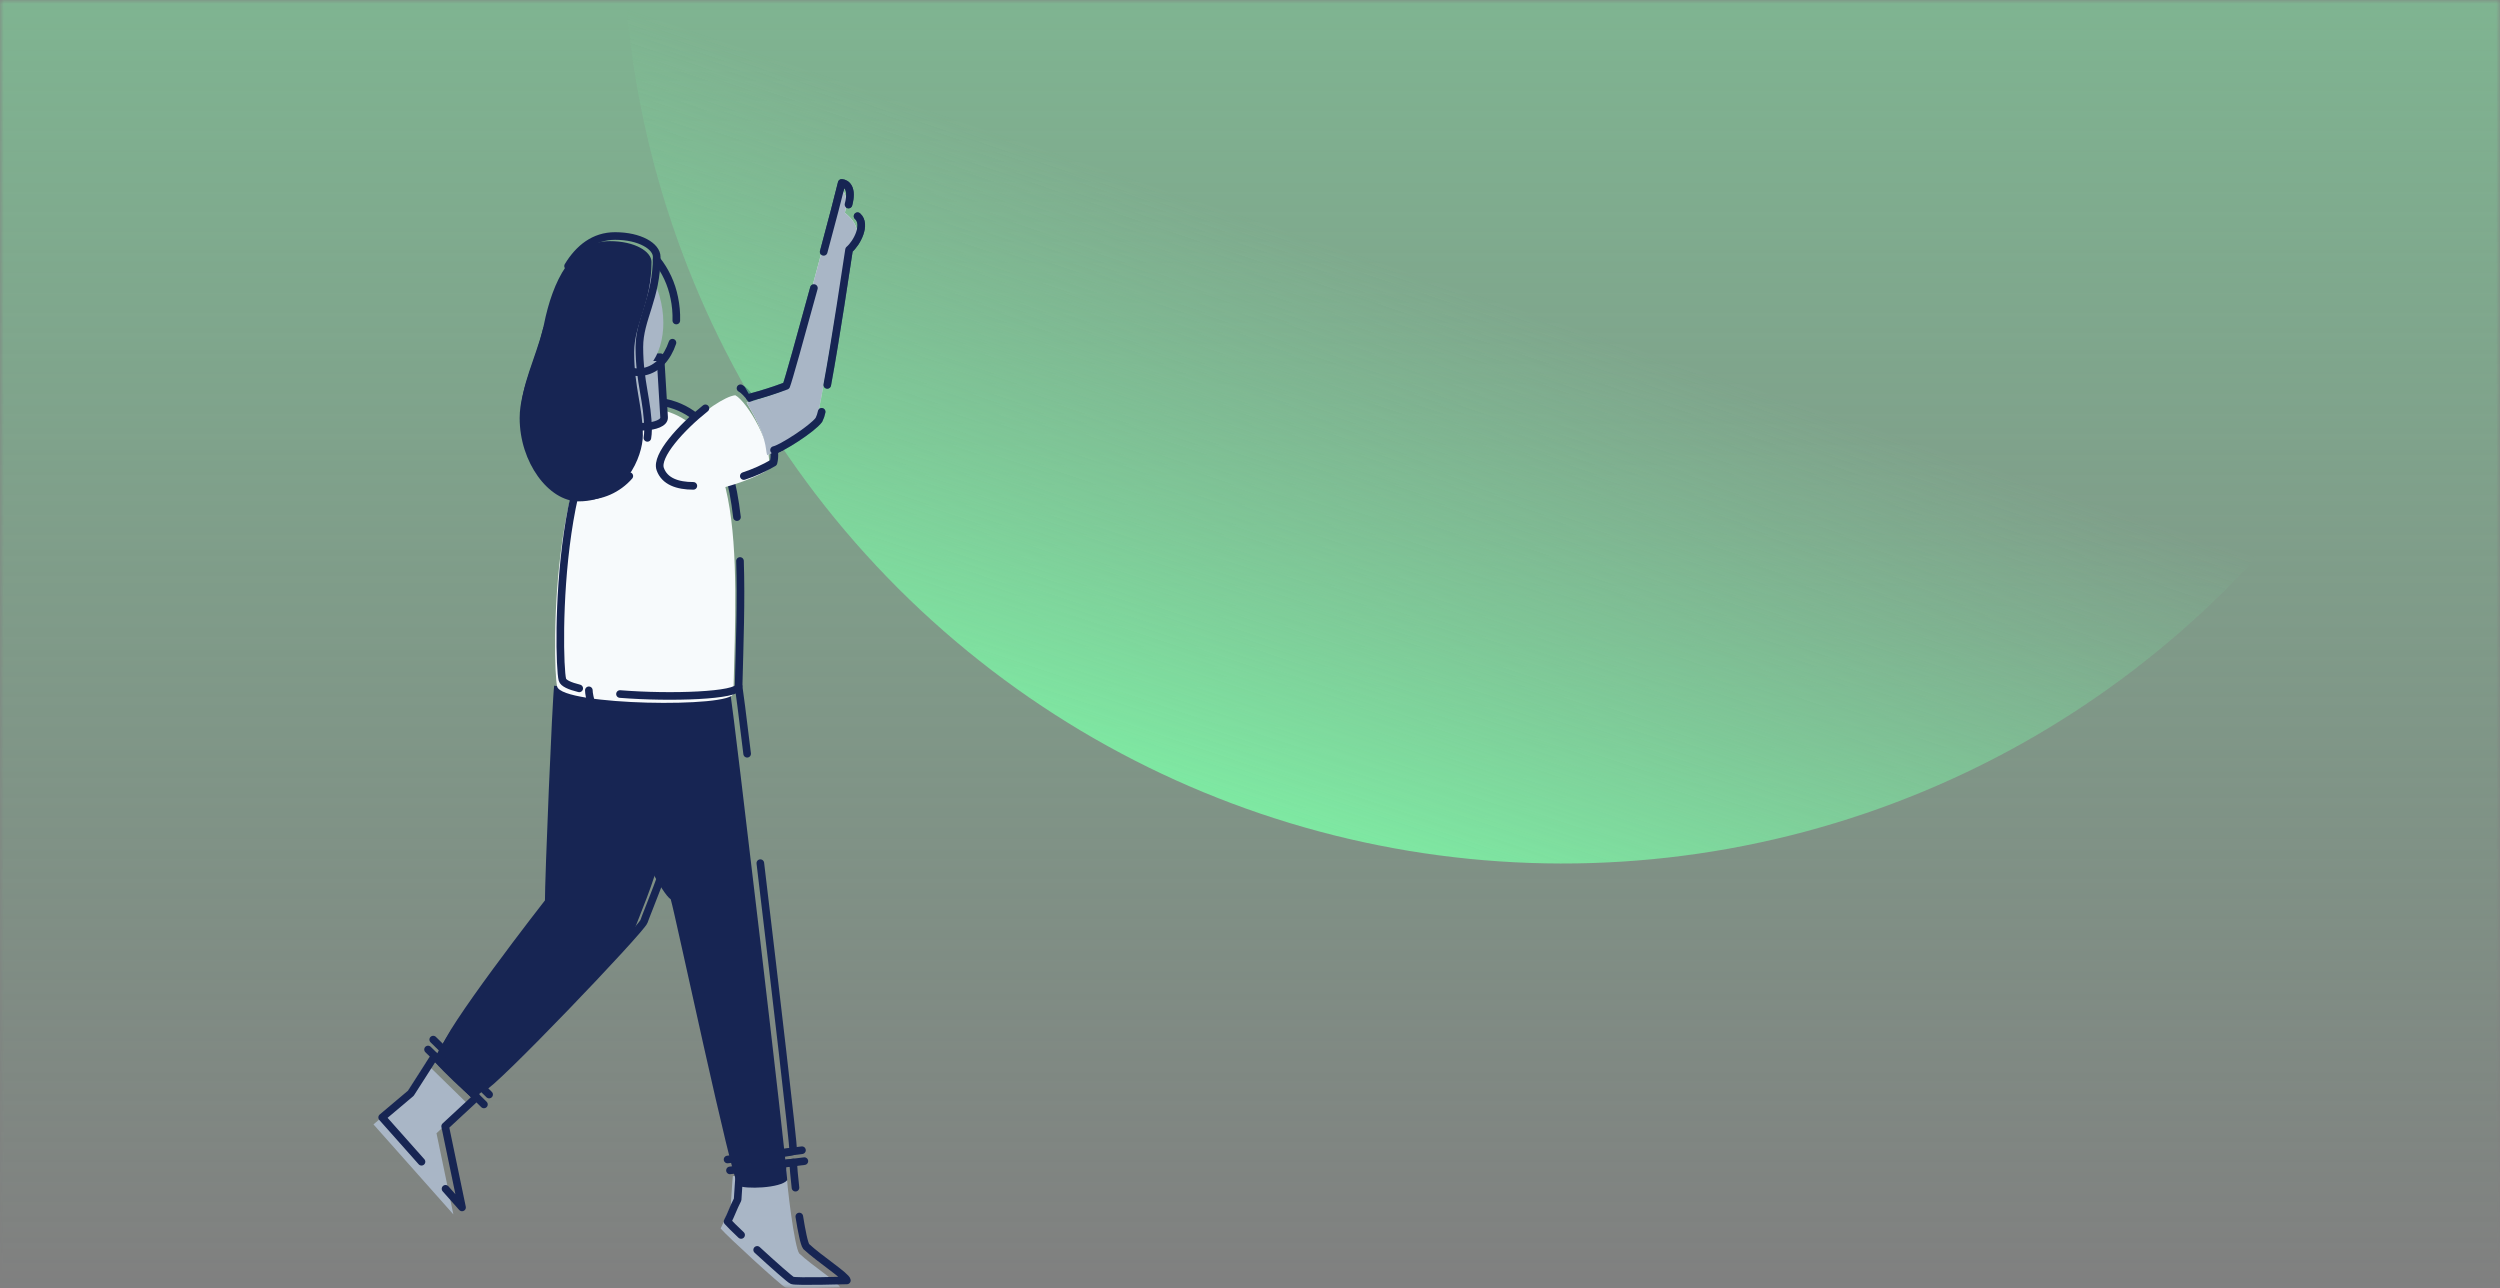 <svg width="328" height="169" viewBox="0 0 328 169" fill="none" xmlns="http://www.w3.org/2000/svg">
<rect x="0" y="0" width="328" height="169" fill="#808080" stroke="none"/>
<mask id="mask0" mask-type="alpha" maskUnits="userSpaceOnUse" x="0" y="0" width="328" height="169">
<rect width="328" height="169" fill="#C4C4C4"/>
</mask>
<g mask="url(#mask0)">
<rect opacity="0.5" width="328" height="169" fill="url(#paint0_linear)"/>
<path d="M55.878 139.47L52.755 144.35L48.999 147.519L59.481 159.325L57.266 148.68L61.384 144.858L55.878 139.47Z" fill="#A9B6C6"/>
<path d="M96.151 154.306C96.055 155.073 95.973 156.987 95.869 158.292C95.306 159.371 94.983 160.356 94.546 161.173C95.457 162.25 102.526 168.714 103.034 168.912C103.542 169.11 110.197 168.912 110.197 168.912C110.197 168.405 106.555 166.051 104.866 164.465C104.231 163.672 103.177 155.148 103.177 153.437L96.151 154.306Z" fill="#A9B6C6"/>
<path d="M72.705 89.96C72.464 91.717 71.489 114.874 71.489 118.594C70.087 120.298 56.984 137.242 56.984 139.252C58.531 141 60.639 142.893 61.921 144.066C62.731 144.81 82.763 123.353 83.13 122.249C83.496 121.145 86.298 114.581 86.298 113.047C86.298 111.513 80.082 91.168 80.082 91.168L72.705 89.96Z" fill="#172553"/>
<path d="M72.946 113.249C72.887 115.095 72.853 116.516 72.853 117.228C71.451 118.933 58.347 135.876 58.347 137.886C59.626 139.186 62.291 141.598 63.284 142.7C64.381 142.641 84.126 121.987 84.493 120.883C84.859 119.779 87.661 113.215 87.661 111.681C87.661 110.147 81.445 89.803 81.445 89.803L74.068 88.594C73.922 89.657 73.506 98.57 73.201 106.259" stroke="#172553" stroke-linecap="round" stroke-linejoin="round"/>
<path d="M95.858 91.199C96.215 93.177 103.282 152.941 103.282 154.835C102.456 155.9 97.685 156.052 96.857 155.545C96.028 155.037 88.617 120.037 88.001 117.989C85.688 116.448 76.208 94.963 76.21 91.704" fill="#172553"/>
<path d="M83.857 53.46C72.021 53.46 72.429 87.602 73.103 90.088C73.776 92.573 96.173 92.903 96.221 90.971C96.688 72.784 97.937 53.46 83.857 53.46Z" fill="#F7FAFC"/>
<path d="M92.71 133.675C90.98 125.659 89.341 117.829 89.048 116.853C86.737 115.312 77.255 93.827 77.257 90.568" stroke="#172553" stroke-linecap="round" stroke-linejoin="round"/>
<path d="M99.755 113.245C101.763 130.031 104.08 149.945 104.08 151.051C102.616 151.422 98.109 151.795 97.083 151.923C96.767 151.729 95.613 146.881 94.27 140.845" stroke="#172553" stroke-linecap="round" stroke-linejoin="round"/>
<path d="M96.906 90.06C96.99 90.516 97.416 93.914 98.026 98.892" stroke="#172553" stroke-linecap="round" stroke-linejoin="round"/>
<path d="M99.34 163.986C101.452 165.928 103.664 167.89 103.947 167.994C104.454 168.186 111.11 167.994 111.11 167.994C111.11 167.487 107.468 165.133 105.779 163.547C105.515 163.217 105.178 161.555 104.868 159.605" stroke="#172553" stroke-linecap="round" stroke-linejoin="round"/>
<path d="M104.366 155.824C104.195 154.338 104.086 153.072 104.086 152.519L97.06 153.395C96.964 154.163 96.882 156.077 96.777 157.381C96.215 158.46 95.892 159.445 95.455 160.263C95.699 160.547 96.365 161.205 97.233 162.027" stroke="#172553" stroke-linecap="round" stroke-linejoin="round"/>
<path d="M81.342 91.057C88.077 91.597 96.874 91.269 96.904 90.06C97.047 84.484 97.263 78.798 97.088 73.599" stroke="#172553" stroke-linecap="round" stroke-linejoin="round"/>
<path d="M96.691 67.845C95.671 58.947 92.644 52.549 84.543 52.549C72.707 52.549 73.115 86.691 73.788 89.177C73.911 89.632 74.731 90.001 75.994 90.315" stroke="#172553" stroke-linecap="round" stroke-linejoin="round"/>
<path d="M82.028 55.233C82.028 56.355 87.22 56.255 87.129 54.758L86.653 46.866L82.028 46.866L82.028 55.233Z" fill="#A9B6C6" stroke="#172553" stroke-linecap="round" stroke-linejoin="round"/>
<path d="M75.35 42.154C74.344 37.458 76.078 33.105 79.225 32.431C82.371 31.756 85.737 35.017 86.744 39.713C87.75 44.409 86.015 48.762 82.869 49.437C79.722 50.111 76.356 46.85 75.35 42.154Z" fill="#A9B6C6"/>
<path d="M88.731 42.054C88.761 41.051 88.671 40.048 88.463 39.066C88.103 37.245 87.311 35.538 86.155 34.088" stroke="#172553" stroke-linecap="round" stroke-linejoin="round"/>
<path d="M83.026 48.774C83.533 48.864 84.053 48.856 84.558 48.751C86.263 48.394 87.558 46.953 88.227 44.961" stroke="#172553" stroke-linecap="round" stroke-linejoin="round"/>
<path d="M80.015 31.638C75.008 31.638 72.504 36.914 71.366 42.564C70.455 47.116 68.179 50.986 68.179 54.855C68.179 60.652 71.974 65.78 75.918 65.78C82.029 65.78 84.34 59.815 84.34 57.131C84.34 53.337 83.202 50.863 83.202 46.206C83.202 42.518 85.478 39.776 85.478 34.37C85.478 32.995 83.284 31.638 80.015 31.638Z" fill="#172553"/>
<path d="M84.936 57.45C84.991 57.122 85.02 56.789 85.022 56.456C85.022 52.661 83.884 50.187 83.884 45.53C83.884 41.843 86.16 39.1 86.16 33.694C86.16 32.329 83.97 30.963 80.697 30.963C77.966 30.963 75.961 32.556 74.531 34.907" stroke="#172553" stroke-linecap="round" stroke-linejoin="round"/>
<path d="M71.815 62.526C73.181 64.119 74.876 65.098 76.595 65.098C77.722 65.12 78.841 64.896 79.873 64.44C80.904 63.983 81.823 63.307 82.565 62.457" stroke="#172553" stroke-linecap="round" stroke-linejoin="round"/>
<path d="M71.742 43.208C70.711 47.196 68.86 50.685 68.86 54.172C68.861 56.131 69.288 58.066 70.11 59.844" stroke="#172553" stroke-linecap="round" stroke-linejoin="round"/>
<path d="M105.219 150.908L95.455 152.126" stroke="#172553" stroke-linecap="round" stroke-linejoin="round"/>
<path d="M105.532 152.34L95.77 153.557" stroke="#172553" stroke-linecap="round" stroke-linejoin="round"/>
<path d="M64.172 143.604L56.838 136.395" stroke="#172553" stroke-linecap="round" stroke-linejoin="round"/>
<path d="M63.492 144.902L56.159 137.695" stroke="#172553" stroke-linecap="round" stroke-linejoin="round"/>
<path d="M58.453 155.972L60.62 158.414L58.405 147.769L62.523 143.947L57.017 138.56L53.894 143.44L50.138 146.608L55.301 152.421" stroke="#172553" stroke-linecap="round" stroke-linejoin="round"/>
<path d="M97.953 52.823C99.562 52.399 101.148 51.892 102.705 51.305C103.161 50.292 109.001 28.835 109.989 24.695C110.617 24.747 111.421 25.764 110.842 27.918C111.946 28.812 113.747 30.612 110.952 33.455C110.829 34.234 107.335 55.306 106.996 55.761C105.894 57.252 101.597 59.342 100.655 59.717C100.356 58.9 100.812 57.555 97.953 52.823Z" fill="white"/>
<path d="M85.939 62.458C84.983 59.727 93.887 52.068 96.475 51.86C97.991 52.639 101.628 58.666 100.8 61.627C97.941 63.437 87.521 66.972 85.939 62.458Z" fill="#F7FAFC"/>
<path d="M108.067 33.043C109.157 28.992 110.09 25.443 110.432 24C111.06 24.052 111.9 24.683 111.324 26.836" stroke="#172553" stroke-linecap="round" stroke-linejoin="round"/>
<path d="M98.406 52.14C100.015 51.716 101.601 51.209 103.158 50.622C103.386 50.096 105.079 44.055 106.787 37.791" stroke="#172553" stroke-linecap="round" stroke-linejoin="round"/>
<path d="M108.537 50.501C109.652 44.522 111.097 34.66 111.396 32.761C112.418 31.903 113.722 29.436 112.511 28.366" stroke="#172553" stroke-linecap="round" stroke-linejoin="round"/>
<path d="M101.554 59.043C102.439 58.904 106.602 56.25 107.44 55.087C107.607 54.752 107.729 54.396 107.802 54.029" stroke="#172553" stroke-linecap="round" stroke-linejoin="round"/>
<path d="M90.966 63.745C88.886 63.745 87.188 63.156 86.621 61.538C86.016 59.81 89.353 56.109 92.55 53.571" stroke="#172553" stroke-linecap="round" stroke-linejoin="round"/>
<path d="M97.154 50.94C98.67 51.719 102.307 57.746 101.479 60.707C100.247 61.427 98.942 62.013 97.587 62.458" stroke="#172553" stroke-linecap="round" stroke-linejoin="round"/>
<circle cx="204.999" cy="-10" r="123.29" transform="rotate(-165 204.999 -10)" fill="url(#paint1_linear)"/>
<path d="M97.953 52.823C99.562 52.399 101.149 51.892 102.706 51.305C103.161 50.292 109.002 28.835 109.989 24.694C110.618 24.747 111.421 25.764 110.843 27.917C111.947 28.812 113.747 30.612 110.952 33.455C110.829 34.234 107.335 55.306 106.996 55.761C105.895 57.252 101.597 59.342 100.655 59.717C100.357 58.9 100.812 57.555 97.953 52.823Z" fill="#A9B6C6"/>
<path d="M101.554 59.044C102.439 58.905 106.602 56.251 107.44 55.088C107.607 54.753 107.729 54.397 107.802 54.029" stroke="#172553" stroke-linecap="round" stroke-linejoin="round"/>
<path d="M108.067 33.043C109.157 28.992 110.09 25.443 110.432 24C111.06 24.052 111.9 24.683 111.324 26.836" stroke="#172553" stroke-linecap="round" stroke-linejoin="round"/>
<path d="M98.405 52.14C100.015 51.716 101.601 51.209 103.158 50.622C103.386 50.096 105.079 44.055 106.786 37.791" stroke="#172553" stroke-linecap="round" stroke-linejoin="round"/>
<path d="M108.537 50.502C109.652 44.522 111.097 34.66 111.396 32.761C112.418 31.903 113.722 29.436 112.511 28.366" stroke="#172553" stroke-linecap="round" stroke-linejoin="round"/>
</g>
<defs>
<linearGradient id="paint0_linear" x1="164" y1="0" x2="164" y2="169" gradientUnits="userSpaceOnUse">
<stop stop-color="#7EE8A2"/>
<stop offset="1" stop-color="#7EE8A2" stop-opacity="0"/>
</linearGradient>
<linearGradient id="paint1_linear" x1="204.999" y1="-133.291" x2="200.397" y2="-60.014" gradientUnits="userSpaceOnUse">
<stop stop-color="#7EE8A2"/>
<stop offset="1" stop-color="#7EE8A2" stop-opacity="0"/>
</linearGradient>
</defs>
</svg>
